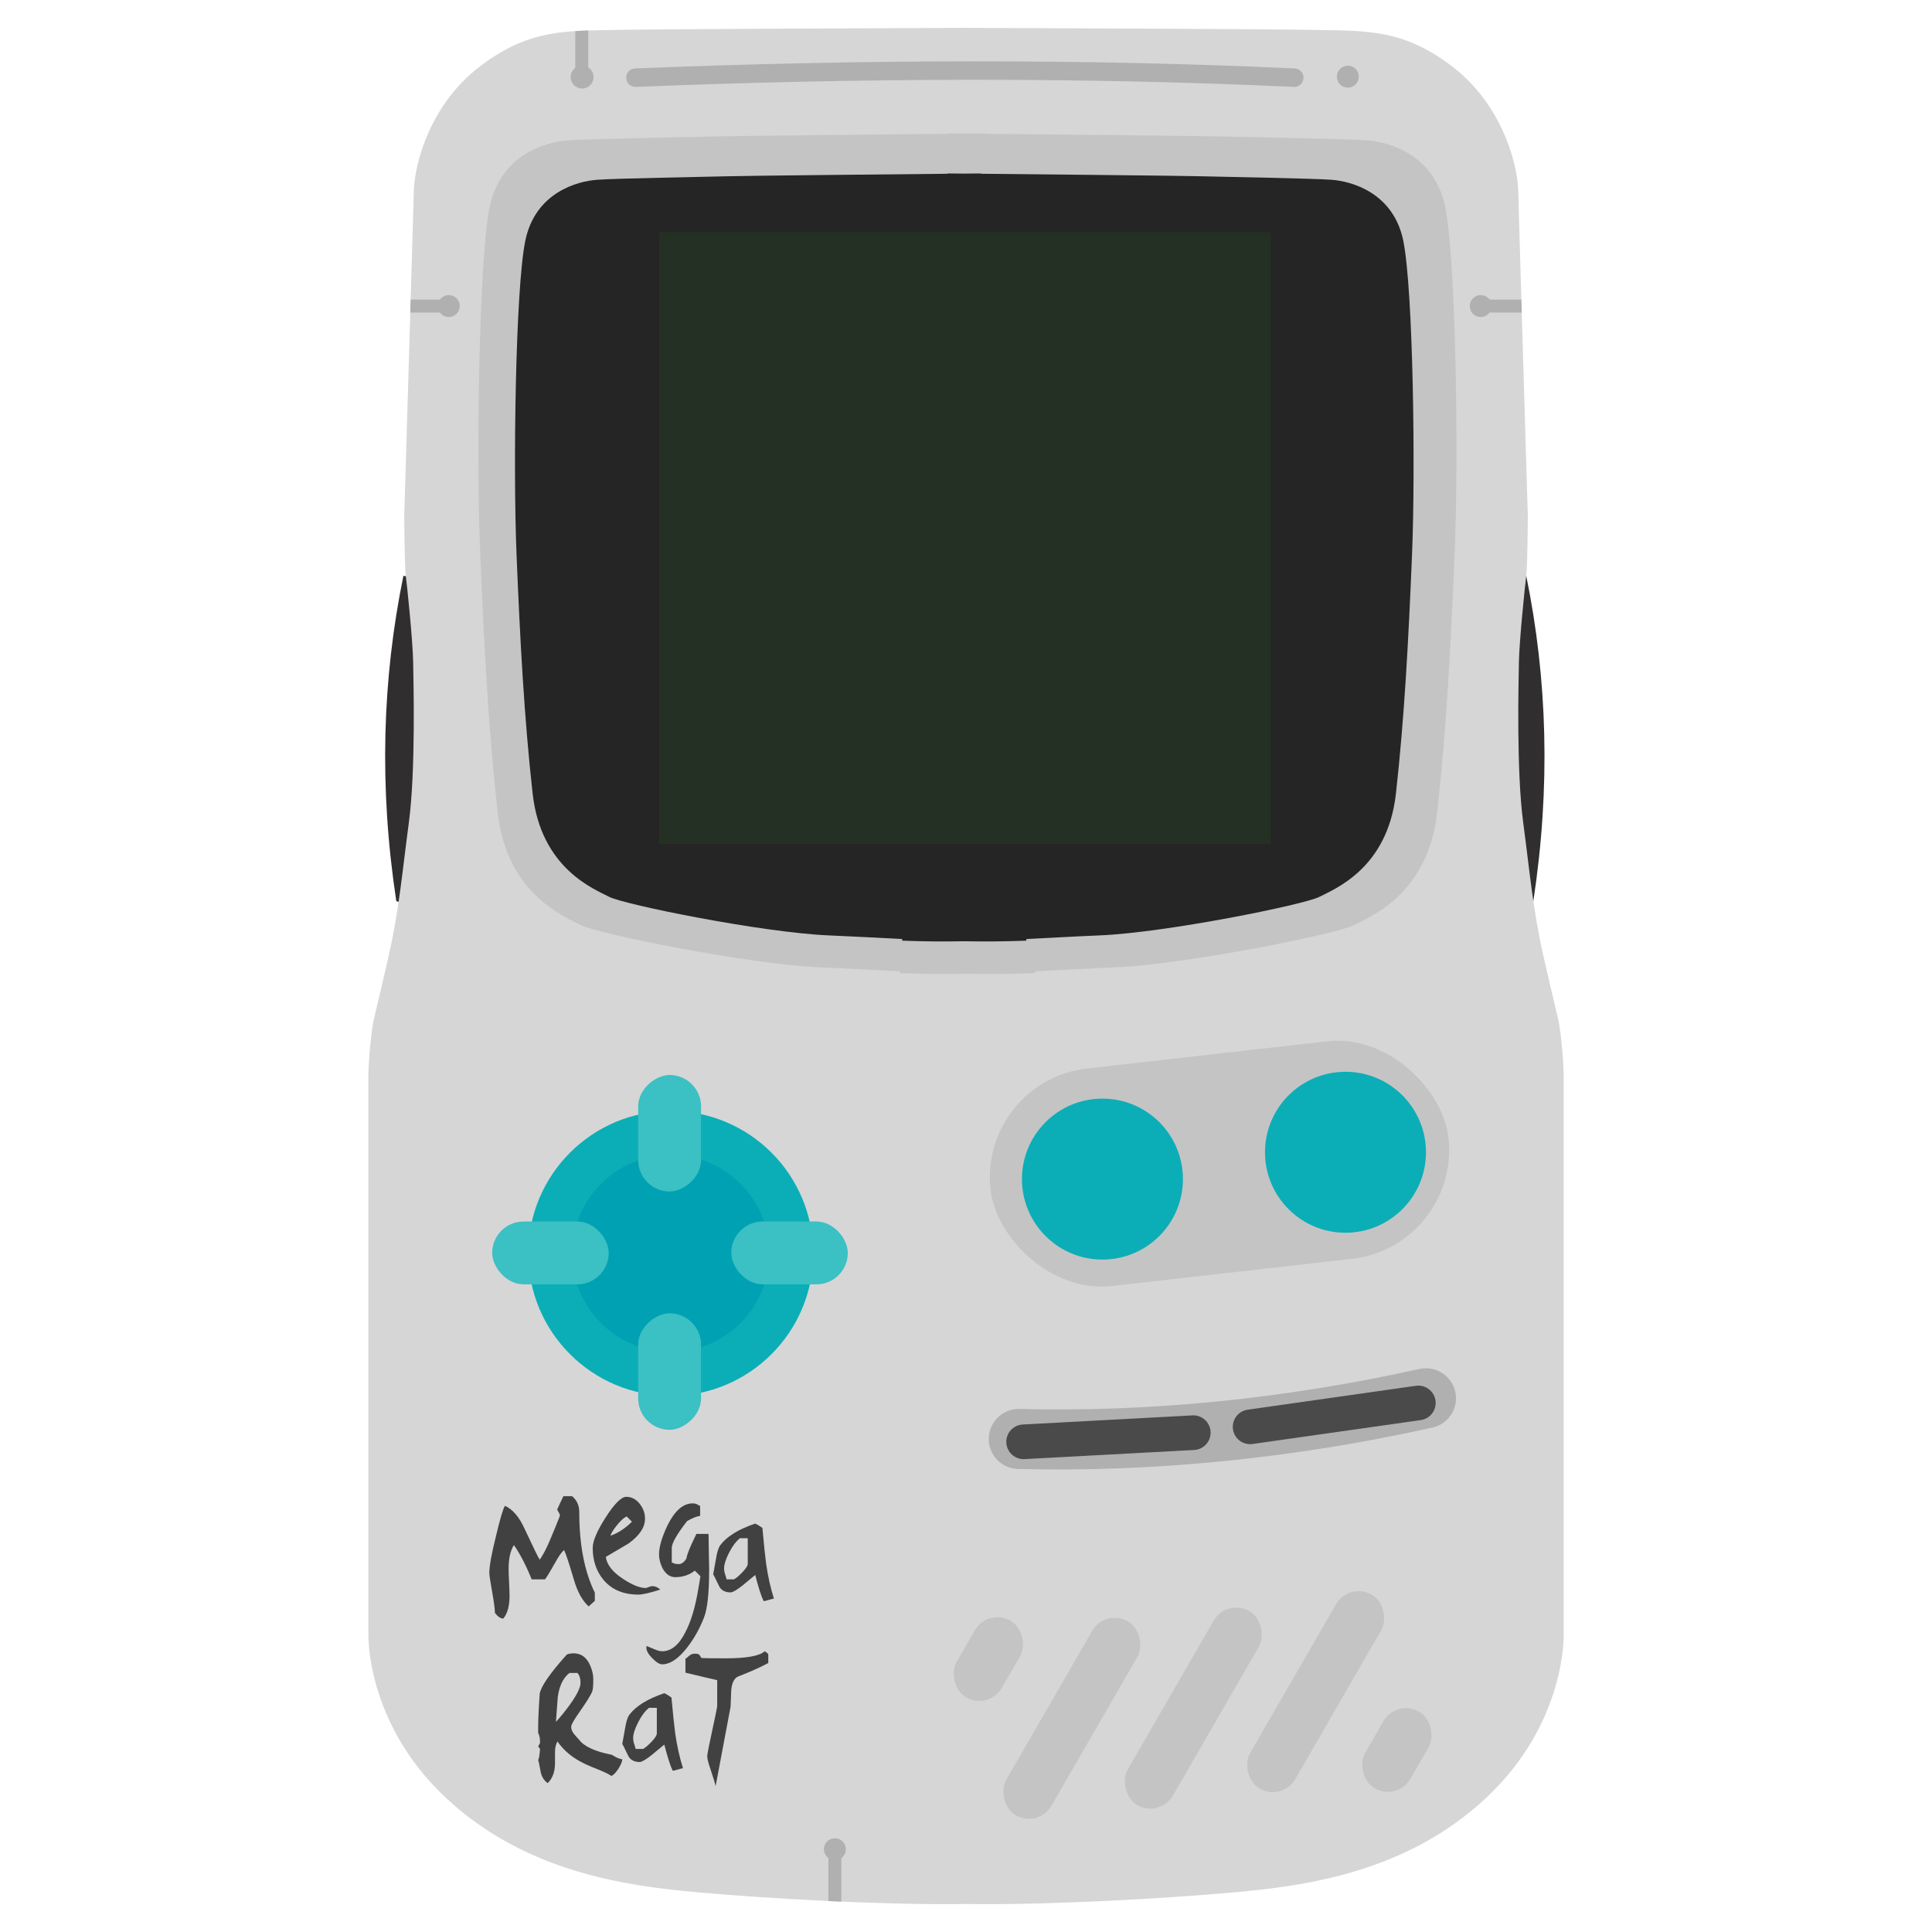 <?xml version="1.0" encoding="UTF-8"?>
<svg xmlns="http://www.w3.org/2000/svg" viewBox="0 0 1000 1000">
  <defs>
    <style>
      .cls-1 {
        fill: #3bc0c4;
      }

      .cls-2 {
        fill: #252525;
      }

      .cls-3 {
        fill: #0baeb6;
      }

      .cls-4 {
        stroke: #b0b0b1;
        stroke-width: 9.56px;
      }

      .cls-4, .cls-5, .cls-6 {
        fill: none;
        stroke-linecap: round;
        stroke-miterlimit: 10;
      }

      .cls-7 {
        fill: #b0b0b1;
      }

      .cls-8 {
        fill: #414141;
      }

      .cls-5 {
        stroke: #b0b0b0;
        stroke-width: 31.07px;
      }

      .cls-9 {
        fill: #c4c4c4;
      }

      .cls-10 {
        fill: #302e2f;
      }

      .cls-11 {
        fill: #253025;
      }

      .cls-6 {
        stroke: #4b4a4b;
        stroke-width: 17.93px;
      }

      .cls-12 {
        fill: #d6d6d6;
      }

      .cls-13 {
        fill: #00a1b3;
      }
    </style>
  </defs>
  <g id="Buttons">
    <path class="cls-10" d="M789.98,298.05c10.91,53.28,12.69,109.12,3.67,168.39l-33.26,9.68-6.53-173.17,36.12-4.89Z"/>
    <path class="cls-10" d="M208.8,298.05c-10.91,53.28-12.69,109.12-3.67,168.39l33.26,9.68,6.53-173.17-36.12-4.89Z"/>
    <path class="cls-12" d="M809.36,845.47v-289.35c-.14-7.9-1.5-22.19-2.72-27.91s-2.31-9.39-7.76-33.35c-5.45-23.96-6.94-42.61-10.48-69.16-3.54-26.55-2.41-71.93-2.22-82.91s3.18-40.03,3.81-44.75c.64-4.72.82-30.59.82-30.59,0,0-4.63-154.2-4.99-169.36-.64-14.25-8.67-44.2-34.13-63.67-25.46-19.47-44.52-18.38-69.98-18.92-22.84-.49-152.85-.98-179.33-1.07v-.02s-.84,0-2.37,0c-1.52,0-2.36,0-2.36,0v.02c-26.48.1-156.49.58-179.33,1.07-25.46.54-44.52-.54-69.98,18.92-25.46,19.47-33.49,49.42-34.13,63.67-.36,15.16-4.99,169.36-4.99,169.36,0,0,.18,25.87.82,30.59.64,4.72,3.63,33.76,3.81,44.75.18,10.98,1.32,56.36-2.22,82.91-3.54,26.55-5.04,45.2-10.48,69.16-5.45,23.96-6.53,27.64-7.76,33.35s-2.59,20.01-2.72,27.91v289.35s-1.68,45.74,39.84,84.82,94.35,45.88,130.42,49.15,94.21,6.51,134.92,6.11c1.43-.01,2.81-.03,4.17-.04,1.36.01,2.74.03,4.17.04,40.71.39,98.84-2.84,134.92-6.11,36.08-3.27,88.9-10.07,130.42-49.15s39.84-84.82,39.84-84.82Z"/>
    <path class="cls-5" d="M527.31,744.8c68.28,1.76,139.81-5.29,210.76-21.06"/>
    <rect class="cls-9" x="511.94" y="545.67" width="238.52" height="113.32" rx="56.66" ry="56.66" transform="translate(-63.75 74.82) rotate(-6.46)"/>
    <rect class="cls-9" x="498.08" y="835.81" width="26.99" height="45.85" rx="13.5" ry="13.5" transform="translate(497.91 -140.74) rotate(30)"/>
    <rect class="cls-9" x="541.28" y="831.41" width="26.99" height="115.95" rx="13.5" ry="13.5" transform="translate(519.02 -158.23) rotate(30)"/>
    <rect class="cls-9" x="604.15" y="826.14" width="26.99" height="115.95" rx="13.5" ry="13.5" transform="translate(524.81 -190.37) rotate(30)"/>
    <rect class="cls-9" x="667.5" y="817.61" width="26.99" height="115.95" rx="13.5" ry="13.5" transform="translate(529.03 -223.19) rotate(30)"/>
    <rect class="cls-9" x="709.54" y="882.88" width="26.99" height="45.84" rx="13.5" ry="13.5" transform="translate(549.77 -240.16) rotate(30)"/>
    <path class="cls-9" d="M748.09,107.42c-5.53-27.61-29.42-33.97-40.49-34.77s-58.87-1.59-73.69-1.99c-11.24-.3-87.53-1.06-123.69-1.41v-.18s-3.54.03-9.48.09c-5.94-.06-9.47-.09-9.47-.09v.18c-36.17.35-112.45,1.11-123.7,1.41-14.82.4-62.62,1.19-73.69,1.99-11.06.79-34.95,7.15-40.49,34.77-5.53,27.61-6.88,128.65-4.9,177.32,1.98,48.67,4.35,93.17,9.09,135.69,4.74,42.51,34.77,54.04,43.07,58.41,8.3,4.37,86.13,20.26,123.87,21.85,14.12.59,27.72,1.38,41.27,2.06l-.05.92c12.1.49,23.67.54,35,.34,11.33.2,22.9.14,35-.34l-.05-.92c13.56-.67,27.15-1.46,41.27-2.06,37.73-1.59,115.57-17.48,123.87-21.85,8.3-4.37,38.33-15.89,43.07-58.41,4.74-42.51,7.11-87.02,9.09-135.69,1.98-48.67.63-149.71-4.9-177.32Z"/>
    <path class="cls-2" d="M726.39,124.82c-5.08-25.23-27.04-31.04-37.2-31.77-10.17-.73-54.09-1.45-67.71-1.82-10.33-.28-80.43-.97-113.65-1.29v-.16s-3.26.03-8.71.08c-5.45-.05-8.7-.08-8.7-.08v.16c-33.23.32-103.33,1.01-113.66,1.29-13.61.36-57.54,1.09-67.71,1.82-10.17.73-32.12,6.53-37.2,31.77-5.08,25.23-6.32,117.55-4.5,162.02,1.82,44.47,3.99,85.13,8.35,123.98,4.36,38.85,31.95,49.37,39.57,53.37,7.62,3.99,79.14,18.52,113.81,19.97,12.98.54,25.47,1.26,37.92,1.88l-.05.84c11.12.44,21.75.5,32.16.31,10.41.18,21.05.13,32.16-.31l-.05-.84c12.46-.61,24.95-1.34,37.92-1.88,34.67-1.45,106.19-15.97,113.81-19.97,7.62-3.99,35.22-14.52,39.57-53.37,4.36-38.85,6.53-79.51,8.35-123.98,1.82-44.47.58-136.79-4.5-162.02Z"/>
    <path class="cls-4" d="M328.9,40.2c117.61-4.75,232.47-5.05,341.01,0"/>
    <rect class="cls-11" x="341.13" y="120.25" width="316.54" height="316.54"/>
    <circle class="cls-7" cx="697.63" cy="39.68" r="5.68"/>
    <circle class="cls-7" cx="766.43" cy="158.42" r="5.68"/>
    <circle class="cls-7" cx="232.3" cy="158.42" r="5.68"/>
    <circle class="cls-7" cx="301.3" cy="39.9" r="5.93"/>
    <circle class="cls-7" cx="432.13" cy="957.16" r="5.68"/>
    <path class="cls-7" d="M304.47,39.47h-6.7v-23.38c2.21-.14,4.44-.25,6.7-.31v23.69Z"/>
    <path class="cls-7" d="M234.91,155.06v6.7h-22.55c.01-2.35.13-4.54.21-6.7h22.35Z"/>
    <path class="cls-7" d="M765.09,155.06v6.7s22.55,0,22.55,0c-.01-2.35-.13-4.54-.21-6.7h-22.35Z"/>
    <path class="cls-7" d="M428.78,983.97l6.7.3v-24.8c-2.35.01-4.54.15-6.7.23v24.27Z"/>
    <line class="cls-6" x1="647.05" y1="738.53" x2="734.13" y2="726.16"/>
    <line class="cls-6" x1="529.82" y1="746.28" x2="617.65" y2="741.55"/>
    <circle class="cls-3" cx="696.42" cy="596.41" r="41.66"/>
    <circle class="cls-3" cx="570.62" cy="610.3" r="41.66"/>
    <circle class="cls-3" cx="347.18" cy="648.77" r="73.75"/>
    <circle class="cls-13" cx="347.18" cy="648.77" r="51.02"/>
    <rect class="cls-1" x="378.51" y="632.24" width="60.31" height="32.54" rx="16.27" ry="16.27"/>
    <rect class="cls-1" x="254.76" y="632.24" width="60.31" height="32.54" rx="16.27" ry="16.27"/>
    <rect class="cls-1" x="316.43" y="570.3" width="60.31" height="32.54" rx="16.27" ry="16.27" transform="translate(-239.98 933.15) rotate(-90)"/>
    <rect class="cls-1" x="316.43" y="693.64" width="60.31" height="32.54" rx="16.27" ry="16.27" transform="translate(-363.32 1056.5) rotate(-90)"/>
  </g>
  <g id="TEXT">
    <g>
      <path class="cls-8" d="M307.91,828.58l-3.22,2.9c-3.33-3.01-5.91-7.74-7.74-14.18-2.47-8.38-4.14-13.38-5-14.99-1.29,1.08-2.9,3.38-4.83,6.93-2.36,4.19-4.03,6.93-5,8.22h-6.93c-2.9-7.2-5.96-13.11-9.19-17.73-1.83,2.9-2.74,6.99-2.74,12.25,0,1.51.08,3.84.24,7.01.16,3.17.24,5.51.24,7.01,0,5.27-1.08,9.19-3.22,11.76-1.4,0-2.85-.97-4.35-2.9,0-1.93-.48-5.61-1.45-11.04-.97-5.42-1.45-8.62-1.45-9.59,0-3.55,1.13-9.83,3.38-18.86,2.04-8.7,3.6-14.02,4.67-15.95,3.97,1.72,7.36,5.64,10.15,11.76,4.62,9.89,7.25,15.26,7.9,16.12,1.93-2.79,3.81-6.45,5.64-10.96,1.61-3.76,3.17-7.57,4.67-11.44.21-.54.11-1.13-.32-1.77l-.97-1.77c.64-1.5,1.72-3.81,3.22-6.93h4.51c2.47,2.04,3.71,4.78,3.71,8.22,0,16.87,2.68,30.78,8.06,41.74v4.19Z"/>
      <path class="cls-8" d="M341.75,822.78c-5.48,1.72-9.24,2.58-11.28,2.58-7.84,0-13.92-2.58-18.21-7.74-3.65-4.51-5.48-9.99-5.48-16.44,0-3.55,2.26-8.84,6.77-15.87,4.51-7.04,8.06-10.56,10.64-10.56s4.97,1.18,6.85,3.54c1.88,2.37,2.82,4.94,2.82,7.74,0,4.51-2.85,8.81-8.54,12.89-3.98,2.36-7.9,4.67-11.76,6.93.54,4.08,3.55,7.9,9.02,11.44,4.73,3.12,8.65,4.67,11.76,4.67,1.61-.64,2.74-.97,3.38-.97,1.4,0,2.74.59,4.03,1.77ZM327.09,787.64l-2.74-2.74c-1.4.65-3.04,2.12-4.92,4.43-1.88,2.31-3.04,4.16-3.46,5.56,3.97-1.4,7.68-3.81,11.12-7.25Z"/>
      <path class="cls-8" d="M367.05,812.62c0,12.03-.91,20.31-2.74,24.82-2.15,5.48-4.94,10.47-8.38,14.99-4.62,6.02-9.02,9.02-13.21,9.02-1.4,0-3.2-1.16-5.4-3.46-2.2-2.31-3.09-4.33-2.66-6.04.32.11,1.61.64,3.87,1.61,1.72.75,3.11,1.13,4.19,1.13,4.73,0,8.76-3.33,12.09-9.99,2.47-4.73,4.46-10.9,5.96-18.53.64-3.44,1.23-6.87,1.77-10.31l-2.9-2.9c-2.9,2.26-6.29,3.38-10.15,3.38-2.69,0-4.89-1.56-6.61-4.67-1.18-2.47-1.77-4.83-1.77-7.09,0-3.87,1.45-8.86,4.35-14.99,3.76-7.63,8.11-11.44,13.05-11.44,1.07,0,1.93.22,2.58.64.64.43,1.07.65,1.29.65v5.16c-1.72.22-3.98,1.13-6.77,2.74-5.16,6.66-7.79,11.23-7.9,13.7v7.74c.21,0,.59.14,1.13.4.54.27,1.34.4,2.42.4,1.5,0,2.85-.97,4.03-2.9.21-1.93,1.93-6.18,5.16-12.73h6.29c0,2.15.05,5.62.16,10.39.11,4.78.16,7.55.16,8.3Z"/>
      <path class="cls-8" d="M400.57,827.45c-.32,0-1.18.22-2.58.64-1.4.43-2.31.64-2.74.64-1.18-2.36-2.63-6.87-4.35-13.54-.11.11-2.31,1.93-6.61,5.48-3.01,2.36-5.05,3.55-6.12,3.55-3.01,0-5.05-1.18-6.12-3.55-1.72-3.65-2.69-5.58-2.9-5.8.11-.43.59-3.12,1.45-8.06.54-3.44,1.29-5.8,2.26-7.09,3.44-4.51,9.45-8.22,18.05-11.12.97.43,2.2,1.18,3.71,2.26.75,8.38,1.4,14.56,1.93,18.53.97,6.66,2.31,12.68,4.03,18.05ZM387.03,809.24v-13.05h-4.03c-2.04,1.61-3.92,4.11-5.64,7.49-1.72,3.38-2.58,6.1-2.58,8.14,0,.97.21,2.09.64,3.38.43,1.29.64,2.04.64,2.26h3.87c1.18-.65,2.68-1.93,4.51-3.87,1.83-1.93,2.68-3.38,2.58-4.35Z"/>
    </g>
    <g>
      <path class="cls-8" d="M322.08,910.56c0,1.18-.64,2.79-1.93,4.83-1.29,2.04-2.53,3.33-3.71,3.87-.86-.75-3.28-1.93-7.25-3.55-4.51-1.72-8.06-3.38-10.64-5-4.19-2.58-7.52-5.69-9.99-9.35-.86,1.4-1.29,3.28-1.29,5.64v5.64c0,4.41-1.27,7.84-3.8,10.31-2-1.5-3.22-3.49-3.64-5.96-.63-3.54-1.06-5.53-1.27-5.96.43-.75.75-2.68.97-5.8l-.97-1.29.97-1.77c0-2.47-.32-4.19-.97-5.16-.11-4.51.16-11.33.81-20.47.75-3.87,5.42-10.58,14.02-20.14.97-.43,2.15-.64,3.55-.64,3.87,0,6.71,2.09,8.54,6.29,1.07,2.47,1.61,4.83,1.61,7.09,0,3.54-.22,5.75-.64,6.61-.86,1.93-3.01,5.37-6.45,10.31-2.9,4.08-4.35,6.66-4.35,7.74,0,1.18.43,2.34,1.29,3.46.86,1.13,1.77,2.18,2.74,3.14,2.58,3.54,8.27,6.18,17.08,7.9,2.36,1.51,4.13,2.26,5.32,2.26ZM300.48,871.08c0-2.26-.53-3.97-1.59-5.16h-4.14c-3.29,2.58-5.31,6.77-6.05,12.57-.32,4.3-.64,8.54-.95,12.73,2.23-2.36,4.67-5.37,7.32-9.02,3.61-5.05,5.41-8.76,5.41-11.12Z"/>
      <path class="cls-8" d="M353.51,915.24c-.32,0-1.18.22-2.58.64-1.4.43-2.31.64-2.74.64-1.18-2.36-2.63-6.87-4.35-13.54-.11.11-2.31,1.93-6.61,5.48-3.01,2.36-5.05,3.55-6.12,3.55-3.01,0-5.05-1.18-6.12-3.55-1.72-3.65-2.69-5.58-2.9-5.8.11-.43.59-3.12,1.45-8.06.54-3.44,1.29-5.8,2.26-7.09,3.44-4.51,9.45-8.22,18.05-11.12.97.43,2.2,1.18,3.71,2.26.75,8.38,1.4,14.56,1.93,18.53.97,6.66,2.31,12.68,4.03,18.05ZM339.97,897.03v-13.05h-4.03c-2.04,1.61-3.92,4.11-5.64,7.49-1.72,3.38-2.58,6.1-2.58,8.14,0,.97.21,2.09.64,3.38.43,1.29.64,2.04.64,2.26h3.87c1.18-.65,2.68-1.93,4.51-3.87,1.83-1.93,2.68-3.38,2.58-4.35Z"/>
      <path class="cls-8" d="M397.66,860.77c-4.19,2.26-9.35,4.57-15.47,6.93-2.15.86-3.38,3.28-3.71,7.25-.11,2.79-.22,5.59-.32,8.38-1.72,9.02-4.3,22.72-7.74,41.1-.32-1.4-1.18-4.19-2.58-8.38-1.18-3.44-1.77-5.75-1.77-6.93,0-1.07.83-5.42,2.5-13.05,1.66-7.63,2.55-11.98,2.66-13.05v-13.38c-3.87-.86-9.35-2.15-16.44-3.87v-7.25c.21,0,.78-.43,1.69-1.29.91-.86,1.96-1.29,3.14-1.29,1.29,0,2.09.22,2.42.64.65,1.08,1.02,1.61,1.13,1.61,1.4.11,5.53.16,12.41.16,10.85,0,17.62-1.23,20.31-3.71l1.77,1.45v4.67Z"/>
    </g>
  </g>
</svg>